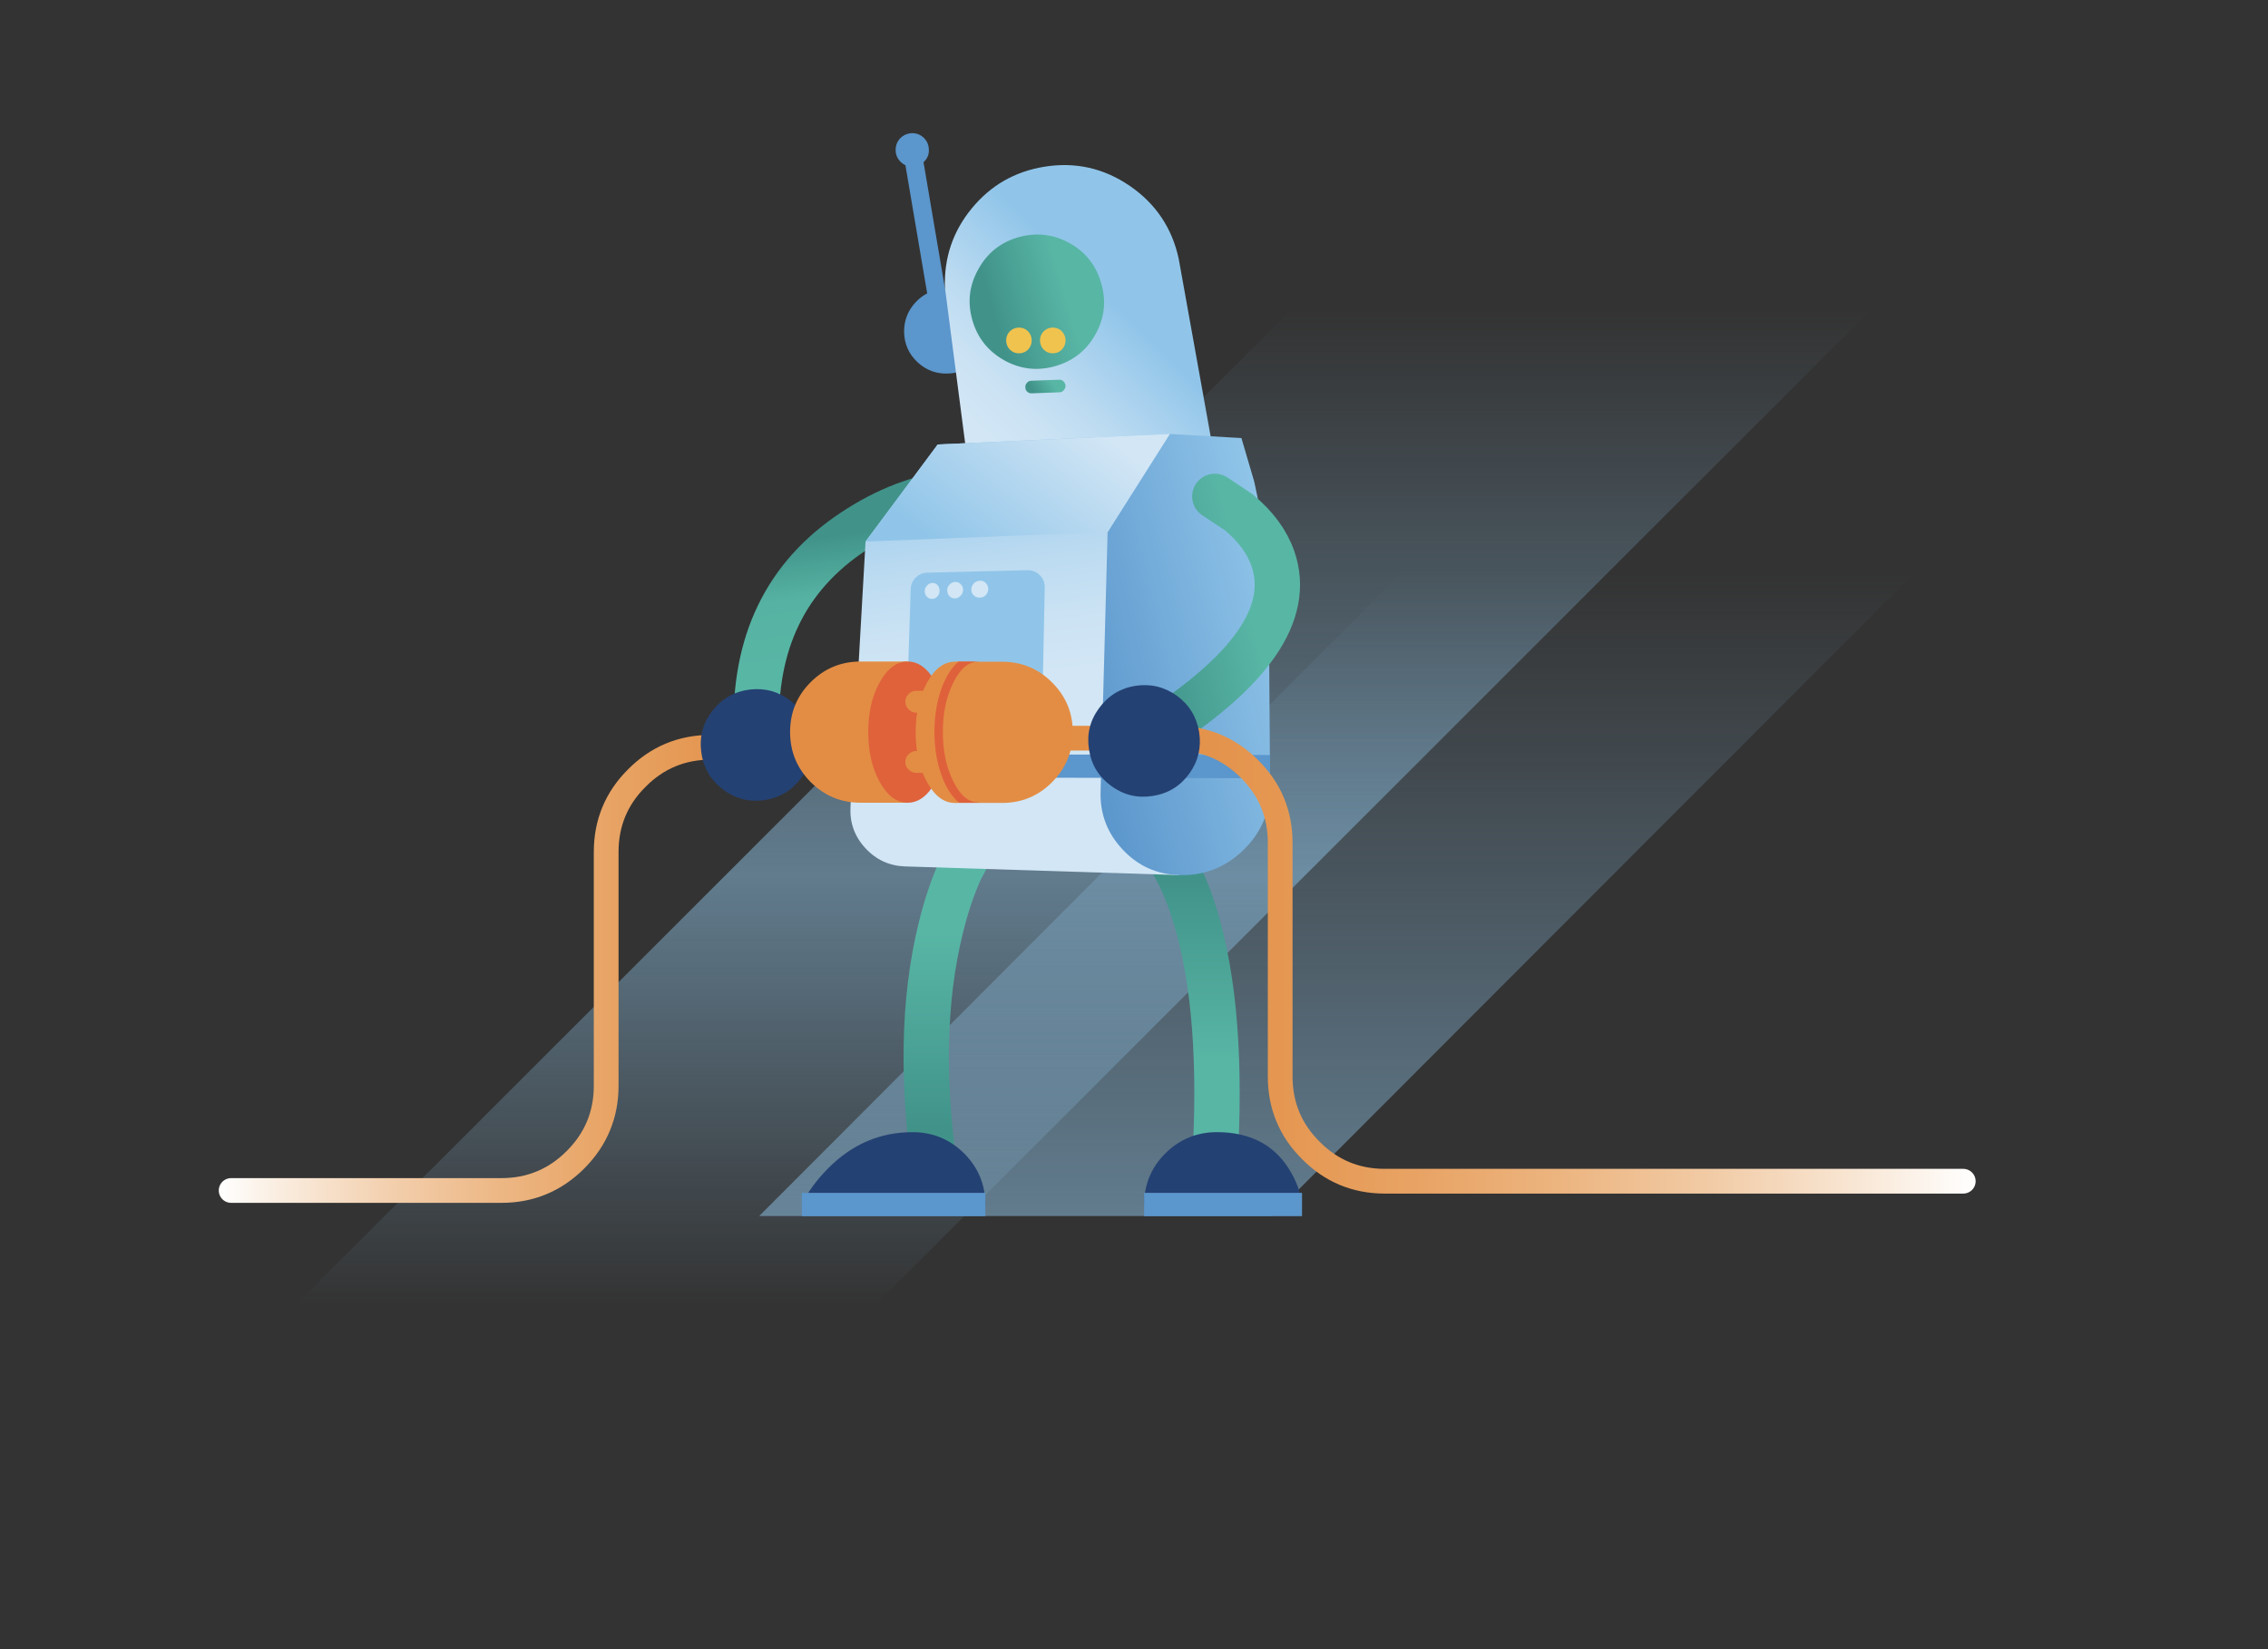 <?xml version="1.0" encoding="utf-8"?><svg id="Robot_unplugg_animation" image-rendering="auto" baseProfile="basic" version="1.1" preserveAspectRatio="xMidYMid meet" x="0px" y="0px" width="406.41" height="295.57" xmlns="http://www.w3.org/2000/svg" viewBox="0 0 550 400" xmlns:xlink="http://www.w3.org/1999/xlink"><rect x="0" y="0" width="550" height="400" fill="#333333" stroke="none"/><defs><g id="character.ai_hand-and-plug_.__3CClip-Group.__3E" overflow="visible"><g mask="url(#mask_)"/><mask id="mask_"><g><g><g id="Layer84_0_FILL"><path fill="#FFF" stroke="none" d="M0 35.9L19.05 35.9 19.05 1.65 0 1.65 0 35.9Z" fill-opacity="1"/></g></g></g></mask></g><linearGradient id="Gradient_1" gradientUnits="userSpaceOnUse" x1="257.1" y1="72.3" x2="27.599" y2="72.3" spreadMethod="pad"><stop offset="0%" stop-color="#FFF"/><stop offset="13.333%" stop-color="#F8E5D2"/><stop offset="28.627%" stop-color="#F1CAA4"/><stop offset="44.313%" stop-color="#ECB47F"/><stop offset="59.215%" stop-color="#E8A364"/><stop offset="73.725%" stop-color="#E59751"/><stop offset="87.843%" stop-color="#E38F47"/><stop offset="100%" stop-color="#E38D44"/></linearGradient><linearGradient id="Gradient_2" gradientUnits="userSpaceOnUse" x1="28.087" y1="51.35" x2="20.612" y2="56.050" spreadMethod="pad"><stop offset="27.843%" stop-color="#58B6A5"/><stop offset="83.529%" stop-color="#41938A"/></linearGradient><linearGradient id="Gradient_3" gradientUnits="userSpaceOnUse" x1="37.912" y1="28.637" x2="6.687" y2="37.562" spreadMethod="pad"><stop offset="27.843%" stop-color="#58B6A5"/><stop offset="83.529%" stop-color="#41938A"/></linearGradient><linearGradient id="Gradient_4" gradientUnits="userSpaceOnUse" x1="7.937" y1="68.012" x2="58.262" y2="15.987" spreadMethod="pad"><stop offset="4.705%" stop-color="#D2E6F5"/><stop offset="16.862%" stop-color="#CCE3F4"/><stop offset="33.725%" stop-color="#BCDBF1"/><stop offset="53.333%" stop-color="#A2CEED"/><stop offset="65.882%" stop-color="#90C5E9"/></linearGradient><linearGradient id="Gradient_5" gradientUnits="userSpaceOnUse" x1="67.137" y1="-4.287" x2="39.162" y2="31.587" spreadMethod="pad"><stop offset="0%" stop-color="#D2E6F5"/><stop offset="100%" stop-color="#90C5E9"/></linearGradient><linearGradient id="Gradient_6" gradientUnits="userSpaceOnUse" x1="65.149" y1="60.125" x2="118.45" y2="46.974" spreadMethod="pad"><stop offset="0%" stop-color="#5B96CC"/><stop offset="100%" stop-color="#90C5E9"/></linearGradient><linearGradient id="Gradient_7" gradientUnits="userSpaceOnUse" x1="58.55" y1="111.087" x2="44.95" y2="1.112" spreadMethod="pad"><stop offset="47.450%" stop-color="#D2E6F5"/><stop offset="58.039%" stop-color="#CCE3F4"/><stop offset="72.549%" stop-color="#BCDBF1"/><stop offset="89.411%" stop-color="#A2CEED"/><stop offset="100%" stop-color="#90C5E9"/></linearGradient><linearGradient id="Gradient_8" gradientUnits="userSpaceOnUse" x1="94.55" y1="173.375" x2="94.55" y2="95.425" spreadMethod="pad"><stop offset="27.843%" stop-color="#58B6A5"/><stop offset="83.529%" stop-color="#41938A"/></linearGradient><linearGradient id="Gradient_9" gradientUnits="userSpaceOnUse" x1="35.15" y1="97.6" x2="35.15" y2="181.9" spreadMethod="pad"><stop offset="27.843%" stop-color="#58B6A5"/><stop offset="83.529%" stop-color="#41938A"/></linearGradient><linearGradient id="Gradient_10" gradientUnits="userSpaceOnUse" x1="-3" y1="74.55" x2="151.8" y2="74.55" spreadMethod="pad"><stop offset="0%" stop-color="#FFF"/><stop offset="9.019%" stop-color="#FAEEE1"/><stop offset="26.274%" stop-color="#F3D0AF"/><stop offset="43.137%" stop-color="#EDB886"/><stop offset="59.607%" stop-color="#E8A567"/><stop offset="74.901%" stop-color="#E59853"/><stop offset="88.627%" stop-color="#E39048"/><stop offset="100%" stop-color="#E38D44"/></linearGradient><linearGradient id="Gradient_11" gradientUnits="userSpaceOnUse" x1="42.675" y1="21.737" x2="-6.074" y2="33.762" spreadMethod="pad"><stop offset="27.843%" stop-color="#58B6A5"/><stop offset="83.529%" stop-color="#41938A"/></linearGradient><linearGradient id="Gradient_12" gradientUnits="userSpaceOnUse" x1="37.125" y1="21.737" x2="-11.625" y2="33.762" spreadMethod="pad"><stop offset="27.843%" stop-color="#58B6A5"/><stop offset="83.529%" stop-color="#41938A"/></linearGradient><linearGradient id="Gradient_13" gradientUnits="userSpaceOnUse" x1="257.1" y1="72.25" x2="27.599" y2="72.25" spreadMethod="pad"><stop offset="0%" stop-color="#FFF"/><stop offset="13.333%" stop-color="#F8E5D2"/><stop offset="28.627%" stop-color="#F1CAA4"/><stop offset="44.313%" stop-color="#ECB47F"/><stop offset="59.215%" stop-color="#E8A364"/><stop offset="73.725%" stop-color="#E59751"/><stop offset="87.843%" stop-color="#E38F47"/><stop offset="100%" stop-color="#E38D44"/></linearGradient><linearGradient id="Gradient_14" gradientUnits="userSpaceOnUse" x1="59.5" y1="-65.375" x2="59.5" y2="111.675" spreadMethod="pad"><stop offset="11.764%" stop-color="#90C5E9" stop-opacity="0"/><stop offset="100%" stop-color="#90C5E9" stop-opacity=".498"/></linearGradient><linearGradient id="Gradient_15" gradientUnits="userSpaceOnUse" x1="0" y1="-144.75" x2="0" y2="144.75" spreadMethod="pad"><stop offset="12.549%" stop-color="#90C5E9" stop-opacity="0"/><stop offset="60%" stop-color="#90C5E9" stop-opacity=".498"/><stop offset="96.078%" stop-color="#90C5E9" stop-opacity="0"/></linearGradient><linearGradient id="Gradient_16" gradientUnits="userSpaceOnUse" x1="19.200" y1="57.312" x2="11.9" y2="-1.812" spreadMethod="pad"><stop offset="27.843%" stop-color="#58B6A5"/><stop offset="55.294%" stop-color="#56B3A3"/><stop offset="79.607%" stop-color="#41938A"/></linearGradient><linearGradient id="Gradient_17" gradientUnits="userSpaceOnUse" x1="23.950" y1="57.312" x2="16.65" y2="-1.812" spreadMethod="pad"><stop offset="27.843%" stop-color="#58B6A5"/><stop offset="55.294%" stop-color="#56B3A3"/><stop offset="79.607%" stop-color="#41938A"/></linearGradient></defs><g id="Scene-1" overflow="visible"><g id="Symbol-94" transform="translate(275.2 183.3)"><path fill="url(#Gradient_15)" stroke="none" d="M215.1 -144.75L73.7 -143.95 -215.05 144.75 -74.45 144.75 215.1 -144.75Z"/><path fill="url(#Gradient_14)" stroke="none" d="M210.1 -65.4L85.15 -64.9 -91.1 111.65 33.3 111.65 210.1 -65.4Z"/></g><g id="Symbol-93" transform="translate(213.6 32.3)"><animateTransform attributeName="transform" additive="replace" type="translate" repeatCount="indefinite" dur="9.042s" keyTimes="0;.005;.009;.014;.018;.023;.028;.032;.037;.041;.046;.051;.055;.06;.065;.069;.074;.078;.083;.088;.092;.097;.101;.106;.111;.115;.12;.124;.129;.433;.438;.442;.447;.452;.456;.461;1" values="228.45,80.45;228.501,80.45;228.453,80.498;228.505,80.447;228.505,80.547;228.508,80.546;228.459,80.496;228.46,80.494;228.512,80.444;228.461,80.532;228.462,80.482;228.514,80.431;228.516,80.531;228.517,80.48;228.469,80.53;228.471,80.529;228.522,80.479;228.52,80.514;228.472,80.464;228.524,80.513;228.525,80.513;228.527,80.512;228.528,80.512;228.48,80.46;228.53,80.509;228.479,80.544;230.53,79.494;232.582,78.494;234.635,77.543;234.635,77.543;234.634,77.48;234.633,77.478;234.631,77.408;234.626,77.432;234.641,77.495;234.681,77.477;234.681,77.477"/><animateTransform attributeName="transform" additive="sum" type="rotate" repeatCount="indefinite" dur="9.042s" keyTimes="0;.005;.009;.014;.018;.023;.028;.032;.037;.041;.046;.051;.055;.06;.065;.069;.074;.078;.083;.088;.092;.097;.101;.106;.111;.115;.12;.124;.129;.438;.442;.447;.452;.456;.461;1" values="0,0,0;-.008,0,0;-.015,0,0;-.023,0,0;-.03,0,0;-.038,0,0;-.045,0,0;-.052,0,0;-.06,0,0;-.255,0,0;-.262,0,0;-.27,0,0;-.277,0,0;-.285,0,0;-.295,0,0;-.302,0,0;-.31,0,0;-.505,0,0;-.512,0,0;-.52,0,0;-.527,0,0;-.535,0,0;-.543,0,0;-.55,0,0;-.558,0,0;-.753,0,0;-.76,0,0;-.768,0,0;-.777,0,0;-.777,0,0;-.776,0,0;-6.761,0,0;-12.563,0,0;-5.036,0,0;2.294,0,0;2.294,0,0"/><animateTransform attributeName="transform" additive="sum" type="scale" repeatCount="indefinite" dur="9.042s" keyTimes="0;.442;.447;.456;.461;1" values="1,1;1,1;1,.999;1,.999;1,1;1,1"/><animateTransform attributeName="transform" additive="sum" type="translate" repeatCount="indefinite" dur="9.042s" keyTimes="0;.005;.009;.014;.018;.023;.028;.032;.037;.041;.046;.051;.055;.06;.069;.074;.078;.083;.088;.092;.106;.111;.115;.12;.124;.129;.433;.438;.442;.447;.452;.456;.461;1" values="-14.85,-48.15;-14.95,-48.15;-14.9,-48.25;-14.95,-48.15;-14.9,-48.3;-14.9,-48.2;-14.9,-48.25;-14.9,-48.2;-14.95,-48.2;-14.95,-48.25;-14.95,-48.25;-15,-48.15;-14.95,-48.25;-14.9,-48.25;-14.9,-48.25;-14.95,-48.25;-14.95,-48.2;-14.95,-48.25;-15,-48.2;-14.95,-48.25;-14.95,-48.25;-15,-48.2;-14.95,-48.25;-14.95,-48.2;-14.9,-48.25;-14.9,-48.3;-14.9,-48.3;-15.9,-48.2;-15.95,-48.25;-15.9,-48.1;-15.95,-48.15;-15.95,-48.25;-15.95,-48.2;-15.95,-48.2"/><path fill="#5B96CC" stroke="none" d="M8.45 41Q5.55 44.1 5.65 48.4 5.8 52.65 8.9 55.55 12 58.45 16.25 58.3 20.5 58.2 23.45 55.1 26.35 52 26.2 47.7 26.05 43.45 22.95 40.55 19.85 37.65 15.6 37.8 11.35 37.9 8.45 41Z"/><path id="Layer10_0_1_STROKES" stroke="#5B96CC" stroke-width="4.45" stroke-linejoin="miter" stroke-linecap="butt" stroke-miterlimit="10" fill="none" d="M14.8 46.5L7.85 5.55"/><path fill="#5B96CC" stroke="none" d="M10.6 6.8Q11.75 5.6 11.65 3.95 11.6 2.25 10.4 1.1 9.15 -.05 7.5 0 5.8 .1 4.65 1.3 3.55 2.5 3.6 4.2 3.65 5.85 4.85 7 6.05 8.15 7.75 8.1 9.45 8.05 10.6 6.8Z"/></g><g id="Symbol-92" transform="translate(229.15 40.05)"><animateTransform attributeName="transform" additive="replace" type="translate" repeatCount="indefinite" dur="9.042s" keyTimes="0;.115;.12;.124;.129;1" values="293.6,117.1;293.6,117.1;293.643,117.115;293.6,117.132;293.601,117.125;293.601,117.125"/><animateTransform attributeName="transform" additive="sum" type="rotate" repeatCount="indefinite" dur="9.042s" keyTimes="0;.115;.12;.124;.129;1" values="0,0,0;0,0,0;2.288,0,0;4.766,0,0;7.055,0,0;7.055,0,0"/><animateTransform attributeName="transform" additive="sum" type="scale" repeatCount="indefinite" dur="9.042s" keyTimes="0;.12;.124;1" values="1,1;1,1;1,.999;1,.999"/><animateTransform attributeName="transform" additive="sum" type="translate" repeatCount="indefinite" dur="9.042s" keyTimes="0;.115;.12;.124;.129;1" values="-64.45,-77.05;-64.45,-77.05;-64.55,-77.1;-64.45,-77.15;-64.45,-77.1;-64.45,-77.1"/><path fill="url(#Gradient_4)" stroke="none" d="M56.7 22.75Q54.3 11.55 44.85 5.05 35.35 -1.45 24.05 .4 13.35 2.15 6.5 10.5 -.35 18.85 0 29.7L6.15 77.05 64.45 65.85 56.7 22.75Z"/><path fill="url(#Gradient_3)" stroke="none" d="M6.65 37.6Q8.5 44.05 14.4 47.35 20.3 50.6 26.75 48.75 33.25 46.9 36.5 41.05 39.8 35.15 37.9 28.65 36.05 22.15 30.2 18.9 24.3 15.65 17.8 17.5 11.35 19.35 8.1 25.25 4.8 31.1 6.65 37.6Z"/><path fill="url(#Gradient_2)" stroke="none" d="M21.05 55.35L27.75 55.1Q28.4 55.1 28.8 54.6 29.25 54.15 29.25 53.5 29.2 52.9 28.75 52.45 28.3 52 27.65 52.05L20.95 52.3Q20.3 52.3 19.9 52.8 19.45 53.25 19.5 53.9 19.5 54.55 19.95 54.95 20.4 55.4 21.05 55.35Z"/></g><g id="Symbol-91" transform="translate(244 79.45)"><animateTransform attributeName="transform" additive="replace" type="translate" repeatCount="indefinite" dur="9.042s" keyTimes="0;.115;.12;.124;.129;.207;.212;.217;.221;.226;.23;.327;.332;.336;.341;.346;.35;.355;.59;.594;.599;.604;.608;.613;1" values="251.2,82.55;251.2,82.55;253.55,78.55;255.9,74.55;258.3,70.55;258.3,70.55;258.3,70.589;258.3,70.606;258.3,70.601;258.3,70.624;258.35,70.596;258.35,70.596;258.3,70.55;258.3,70.55;258.3,70.589;258.3,70.558;258.3,70.588;258.35,70.596;258.35,70.596;258.3,70.55;258.3,70.55;258.3,70.589;258.3,70.558;258.35,70.596;258.35,70.596"/><animateTransform attributeName="transform" additive="sum" type="scale" repeatCount="indefinite" dur="9.042s" keyTimes="0;.207;.212;.217;.221;.226;.23;.327;.332;.336;.341;.346;.35;.355;.59;.594;.599;.604;.608;.613;1" values="1,1;1,1;1,.597;1,.194;1,.462;1,.73;1,1;1,1;1,1;1,1;1,.597;1,.194;1,.596;1,1;1,1;1,1;1,1;1,.597;1,.194;1,1;1,1"/><animateTransform attributeName="transform" additive="sum" type="translate" repeatCount="indefinite" dur="9.042s" keyTimes="0;.207;.212;.217;.221;.226;.23;.327;.332;.336;.341;.346;.35;.355;.59;.594;.599;.604;.608;.613;1" values="-7.2,-3.1;-7.2,-3.1;-7.2,-3.25;-7.25,-3.65;-7.2,-3.25;-7.2,-3.25;-7.25,-3.2;-7.25,-3.2;-7.2,-3.1;-7.2,-3.1;-7.2,-3.25;-7.25,-3.4;-7.2,-3.25;-7.25,-3.2;-7.25,-3.2;-7.2,-3.1;-7.2,-3.1;-7.2,-3.25;-7.25,-3.4;-7.25,-3.2;-7.25,-3.2"/><path fill="#F0C34F" stroke="none" d="M5.3 5.35Q6.2 4.4 6.2 3.1 6.2 1.85 5.3 .9 4.4 0 3.1 0 1.85 0 .9 .9 0 1.85 0 3.1 0 4.4 .9 5.35 1.8 6.25 3.1 6.25 4.4 6.25 5.3 5.35Z"/><path fill="#F0C34F" stroke="none" d="M13.5 5.35Q14.4 4.4 14.4 3.1 14.4 1.85 13.5 .9 12.6 0 11.3 0 10.05 0 9.1 .9 8.2 1.85 8.2 3.1 8.2 4.4 9.1 5.35 10 6.25 11.3 6.25 12.6 6.25 13.5 5.35Z"/></g><g display="none"><g id="Symbol-89" transform="translate(183.4 119.75)"><path id="Layer7_0_1_STROKES" stroke="url(#Gradient_17)" stroke-width="11" stroke-linejoin="miter" stroke-linecap="butt" stroke-miterlimit="10" fill="none" d="M46.4 0Q34.05 1.8 22.1 10.15 -1.8 26.95 .15 59.9"/></g><animate attributeName="display" repeatCount="indefinite" dur="9.042s" keyTimes="0;.101;.249;1" values="none;inline;none;none"/></g><g display="none"><g id="Symbol-88" transform="translate(188.15 119.75)"><path id="Layer6_0_1_STROKES" stroke="url(#Gradient_16)" stroke-width="11" stroke-linejoin="miter" stroke-linecap="butt" stroke-miterlimit="10" fill="none" d="M41.65 0Q29.3 1.8 17.35 10.15 -6.55 26.95 2.5 60.5"/></g><animate attributeName="display" repeatCount="indefinite" dur="9.042s" keyTimes="0;.041;.101;.249;1" values="none;inline;none;inline;inline"/></g><g><g id="Symbol-87" transform="translate(183.4 119.75)"><path id="Layer5_0_1_STROKES" stroke="url(#Gradient_17)" stroke-width="11" stroke-linejoin="miter" stroke-linecap="butt" stroke-miterlimit="10" fill="none" d="M46.4 0Q34.05 1.8 22.1 10.15 -1.8 26.95 .15 59.9"/></g><animate attributeName="display" repeatCount="indefinite" dur="9.042s" keyTimes="0;.041;1" values="inline;none;none"/></g><g id="Symbol-86" transform="translate(194.45 105.25)"><path id="Layer66_0_1_STROKES" stroke="url(#Gradient_9)" stroke-width="11" stroke-linejoin="miter" stroke-linecap="butt" stroke-miterlimit="10" fill="none" d="M41.1 100.75L38.55 105.45Q35.65 111.8 33.65 120 27.25 146.2 32.6 181.1"/><path id="Layer67_0_1_STROKES" stroke="url(#Gradient_8)" stroke-width="11" stroke-linejoin="miter" stroke-linecap="butt" stroke-miterlimit="10" fill="none" d="M86.6 99.45L89.15 102.75Q92.15 107.4 94.55 114.35 102.1 136.55 100.35 173.1"/><path fill="url(#Gradient_7)" stroke="none" d="M32.95 2.55L15.45 26.1 11.8 90.35Q11.45 96.15 15.35 100.4 19.25 104.7 25.05 104.9L91.5 107 89.25 0 32.95 2.55Z"/><path fill="url(#Gradient_6)" stroke="none" d="M106.6 1L89.25 0 74.15 23.8 72.45 86.7Q72.2 94.85 77.8 100.8 83.35 106.75 91.5 107 100.6 107.25 107.1 100.9 113.65 94.55 113.55 85.45L113.25 42.75Q112.9 25.5 109.7 11.55L106.6 1Z"/><path id="Layer70_0_1_STROKES" stroke="#5B96CC" stroke-width="5.65" stroke-linejoin="miter" stroke-linecap="butt" stroke-miterlimit="10" fill="none" d="M12.95 80.45L113.55 80.7"/><path fill="#90C5E9" stroke="none" d="M57.7 34.25Q56.45 33 54.7 33.05L30.4 33.65Q28.75 33.7 27.6 34.85 26.45 36 26.4 37.65L25.6 62.2Q25.55 63.95 26.8 65.25 28.05 66.5 29.75 66.45L54.35 66.2Q56 66.15 57.2 65 58.35 63.85 58.4 62.15L58.9 37.25Q58.95 35.5 57.7 34.25Z"/><path fill="#244173" stroke="none" d="M26.85 169.35Q15.05 169.35 6.35 178.15 2 182.55 0 186.95L44.5 186.95Q44.5 179.65 39.35 174.5 34.15 169.35 26.85 169.35Z"/><path fill="#244173" stroke="none" d="M100.65 169.35Q93.35 169.35 88.15 174.5 83 179.65 83 186.95L121.3 186.95Q120.85 182.55 118.05 178.15 112.45 169.35 100.65 169.35Z"/><path id="Layer74_0_1_STROKES" stroke="#5B96CC" stroke-width="5.65" stroke-linejoin="miter" stroke-linecap="butt" stroke-miterlimit="10" fill="none" d="M83 186.9L121.3 186.9"/><path id="Layer75_0_1_STROKES" stroke="#5B96CC" stroke-width="5.65" stroke-linejoin="miter" stroke-linecap="butt" stroke-miterlimit="10" fill="none" d="M44.5 186.9L0 186.9"/><path fill="url(#Gradient_5)" stroke="none" d="M32.95 2.55L15.45 26.1 74.15 23.8 89.25 0 32.95 2.55Z"/></g><g display="none"><g id="Symbol-84" transform="translate(56.05 160.45)"><path id="Layer54_0_1_STROKES" stroke="url(#Gradient_10)" stroke-width="6" stroke-linejoin="miter" stroke-linecap="round" stroke-miterlimit="10" fill="none" d="M0 128.3L65.55 128.3Q76.05 128.3 83.5 120.85 90.95 113.4 90.95 102.9L90.95 46.2Q90.95 35.65 98.4 28.25 105.8 20.8 116.35 20.8L148.8 20.8"/><path fill="#244173" stroke="none" d="M129.05 33.65Q134.6 32.95 138.05 28.5 141.5 24.1 140.8 18.55 140.15 13 135.7 9.55 131.3 6.15 125.75 6.8 120.2 7.5 116.75 11.9 113.3 16.3 114 21.9 114.7 27.45 119.1 30.9 123.5 34.35 129.05 33.65Z"/><path fill="#E38D44" stroke="none" d="M164.1 34.25L164.1 0 152.65 0Q145.55 0 140.55 5 135.55 10 135.55 17.1 135.55 24.2 140.55 29.25 145.55 34.25 152.65 34.25L164.1 34.25Z"/><path fill="#DF623B" stroke="none" d="M170.8 29.25Q173.6 24.2 173.6 17.1 173.6 10 170.8 5 168 0 164.05 0 160.1 0 157.3 5 154.5 10 154.5 17.1 154.5 24.2 157.3 29.25 160.1 34.25 164.05 34.25 168 34.25 170.8 29.25Z"/><path fill="#E38D44" stroke="none" d="M183.05 11.6Q183.85 10.85 183.85 9.75 183.85 8.65 183.05 7.9 182.3 7.1 181.2 7.1L166.15 7.1Q165.05 7.1 164.3 7.9 163.5 8.65 163.5 9.75 163.5 10.85 164.3 11.6 165.05 12.4 166.15 12.4L181.2 12.4Q182.3 12.4 183.05 11.6Z"/><path fill="#E38D44" stroke="none" d="M183.85 24.35Q183.85 23.25 183.05 22.5 182.3 21.7 181.2 21.7L166.15 21.7Q165.05 21.7 164.3 22.5 163.5 23.25 163.5 24.35 163.5 25.45 164.3 26.2 165.05 27 166.15 27L181.2 27Q182.3 27 183.05 26.2 183.85 25.45 183.85 24.35Z"/></g><animate attributeName="display" repeatCount="indefinite" dur="9.042s" keyTimes="0;.101;.249;1" values="none;inline;none;none"/></g><g display="none"><g id="Symbol-83" transform="translate(60.15 160.45)"><path id="Layer48_0_1_STROKES" stroke="url(#Gradient_10)" stroke-width="6" stroke-linejoin="miter" stroke-linecap="round" stroke-miterlimit="10" fill="none" d="M0 128.3L65.55 128.3Q76.05 128.3 83.5 120.85 90.95 113.4 90.95 102.9L90.95 46.2Q90.95 35.65 98.4 28.25 105.8 20.8 116.35 20.8L148.8 20.8"/><path fill="#244173" stroke="none" d="M129.05 33.65Q134.6 32.95 138.05 28.5 141.5 24.1 140.8 18.55 140.15 13 135.7 9.55 131.3 6.15 125.75 6.8 120.2 7.5 116.75 11.9 113.3 16.3 114 21.9 114.7 27.45 119.1 30.9 123.5 34.35 129.05 33.65Z"/><path fill="#E38D44" stroke="none" d="M164.1 34.25L164.1 0 152.65 0Q145.55 0 140.55 5 135.55 10 135.55 17.1 135.55 24.2 140.55 29.25 145.55 34.25 152.65 34.25L164.1 34.25Z"/><path fill="#DF623B" stroke="none" d="M170.8 29.25Q173.6 24.2 173.6 17.1 173.6 10 170.8 5 168 0 164.05 0 160.1 0 157.3 5 154.5 10 154.5 17.1 154.5 24.2 157.3 29.25 160.1 34.25 164.05 34.25 168 34.25 170.8 29.25Z"/><path fill="#E38D44" stroke="none" d="M183.05 11.6Q183.85 10.85 183.85 9.75 183.85 8.65 183.05 7.9 182.3 7.1 181.2 7.1L166.15 7.1Q165.05 7.1 164.3 7.9 163.5 8.65 163.5 9.75 163.5 10.85 164.3 11.6 165.05 12.4 166.15 12.4L181.2 12.4Q182.3 12.4 183.05 11.6Z"/><path fill="#E38D44" stroke="none" d="M183.85 24.35Q183.85 23.25 183.05 22.5 182.3 21.7 181.2 21.7L166.15 21.7Q165.05 21.7 164.3 22.5 163.5 23.25 163.5 24.35 163.5 25.45 164.3 26.2 165.05 27 166.15 27L181.2 27Q182.3 27 183.05 26.2 183.85 25.45 183.85 24.35Z"/></g><animate attributeName="display" repeatCount="indefinite" dur="9.042s" keyTimes="0;.041;.101;.249;1" values="none;inline;none;inline;inline"/></g><g><g id="Symbol-82" transform="translate(56.05 160.45)"><path id="Layer42_0_1_STROKES" stroke="url(#Gradient_10)" stroke-width="6" stroke-linejoin="miter" stroke-linecap="round" stroke-miterlimit="10" fill="none" d="M0 128.3L65.55 128.3Q76.05 128.3 83.5 120.85 90.95 113.4 90.95 102.9L90.95 46.2Q90.95 35.65 98.4 28.25 105.8 20.8 116.35 20.8L148.8 20.8"/><path fill="#244173" stroke="none" d="M129.05 33.65Q134.6 32.95 138.05 28.5 141.5 24.1 140.8 18.55 140.15 13 135.7 9.55 131.3 6.15 125.75 6.8 120.2 7.5 116.75 11.9 113.3 16.3 114 21.9 114.7 27.45 119.1 30.9 123.5 34.35 129.05 33.65Z"/><path fill="#E38D44" stroke="none" d="M164.1 34.25L164.1 0 152.65 0Q145.55 0 140.55 5 135.55 10 135.55 17.1 135.55 24.2 140.55 29.25 145.55 34.25 152.65 34.25L164.1 34.25Z"/><path fill="#DF623B" stroke="none" d="M170.8 29.25Q173.6 24.2 173.6 17.1 173.6 10 170.8 5 168 0 164.05 0 160.1 0 157.3 5 154.5 10 154.5 17.1 154.5 24.2 157.3 29.25 160.1 34.25 164.05 34.25 168 34.25 170.8 29.25Z"/><path fill="#E38D44" stroke="none" d="M183.05 11.6Q183.85 10.85 183.85 9.75 183.85 8.65 183.05 7.9 182.3 7.1 181.2 7.1L166.15 7.1Q165.05 7.1 164.3 7.9 163.5 8.65 163.5 9.75 163.5 10.85 164.3 11.6 165.05 12.4 166.15 12.4L181.2 12.4Q182.3 12.4 183.05 11.6Z"/><path fill="#E38D44" stroke="none" d="M183.85 24.35Q183.85 23.25 183.05 22.5 182.3 21.7 181.2 21.7L166.15 21.7Q165.05 21.7 164.3 22.5 163.5 23.25 163.5 24.35 163.5 25.45 164.3 26.2 165.05 27 166.15 27L181.2 27Q182.3 27 183.05 26.2 183.85 25.45 183.85 24.35Z"/></g><animate attributeName="display" repeatCount="indefinite" dur="9.042s" keyTimes="0;.041;1" values="inline;none;none"/></g><g id="Symbol-81" transform="translate(224.25 140.85)"><g id="Symbol-103"><g display="none" id="Layer39_0_FILL"><path fill="#D2E6F5" stroke="none" d="M3.1 3.8Q3.6 3.25 3.6 2.45 3.6 1.65 3.1 1.05 2.55 .5 1.8 .55 1.05 .6 .55 1.2 0 1.75 0 2.55 0 3.35 .55 3.9 1.05 4.45 1.8 4.4 2.55 4.4 3.1 3.8Z"/><path fill="#D2E6F5" stroke="none" d="M8.7 3.65Q9.3 3.05 9.3 2.2 9.3 1.4 8.7 .8 8.15 .25 7.35 .3 6.55 .35 6 .95 5.45 1.55 5.45 2.35 5.45 3.15 6 3.75 6.55 4.3 7.35 4.3 8.15 4.25 8.7 3.65Z"/><path fill="#D2E6F5" stroke="none" d="M14.8 3.5Q15.4 2.85 15.4 2 15.4 1.15 14.8 .55 14.2 -.05 13.35 0 12.5 .05 11.9 .65 11.3 1.3 11.3 2.15 11.3 3 11.9 3.55 12.5 4.15 13.35 4.1 14.2 4.1 14.8 3.5Z"/><animate attributeName="display" repeatCount="indefinite" dur="3s" keyTimes="0;.486;1" values="none;inline;inline"/></g><g display="none" id="Layer37_0_FILL"><path fill="#D2E6F5" stroke="none" d="M8.7 3.7Q9.3 3.1 9.3 2.25 9.3 1.45 8.7 .85 8.15 .3 7.35 .35 6.55 .4 6 1 5.45 1.6 5.45 2.4 5.45 3.2 6 3.8 6.55 4.35 7.35 4.35 8.15 4.3 8.7 3.7Z"/><path fill="#D2E6F5" stroke="none" d="M14.8 .6Q14.2 0 13.35 .05 12.5 .1 11.9 .7 11.3 1.35 11.3 2.2 11.3 3.05 11.9 3.6 12.5 4.2 13.35 4.15 14.2 4.15 14.8 3.55 15.4 2.9 15.4 2.05 15.4 1.2 14.8 .6Z"/><animate attributeName="display" repeatCount="indefinite" dur="3s" keyTimes="0;.347;.486;1" values="none;inline;none;none"/></g><g display="none" id="Layer35_0_FILL"><path fill="#D2E6F5" stroke="none" d="M3.15 3.8Q3.65 3.25 3.65 2.45 3.65 1.65 3.15 1.05 2.6 .5 1.85 .55 1.1 .6 .6 1.2 .05 1.75 .05 2.55 .05 3.35 .6 3.9 1.1 4.45 1.85 4.4 2.6 4.4 3.15 3.8Z"/><path fill="#D2E6F5" stroke="none" d="M8.7 3.65Q9.3 3.05 9.3 2.2 9.3 1.4 8.7 .8 8.15 .25 7.35 .3 6.55 .35 6 .95 5.45 1.55 5.45 2.35 5.45 3.15 6 3.75 6.55 4.3 7.35 4.3 8.15 4.25 8.7 3.65Z"/><animate attributeName="display" repeatCount="indefinite" dur="3s" keyTimes="0;.208;.347;1" values="none;inline;none;none"/></g><g display="none" id="Layer33_0_FILL"><path fill="#D2E6F5" stroke="none" d="M3.1 3.8Q3.6 3.25 3.6 2.45 3.6 1.65 3.1 1.05 2.55 .5 1.8 .55 1.05 .6 .55 1.2 0 1.75 0 2.55 0 3.35 .55 3.9 1.05 4.45 1.8 4.4 2.55 4.4 3.1 3.8Z"/><path fill="#D2E6F5" stroke="none" d="M14.8 3.5Q15.4 2.85 15.4 2 15.4 1.15 14.8 .55 14.2 -.05 13.35 0 12.5 .05 11.9 .65 11.3 1.3 11.3 2.15 11.3 3 11.9 3.55 12.5 4.15 13.35 4.1 14.2 4.1 14.8 3.5Z"/><animate attributeName="display" repeatCount="indefinite" dur="3s" keyTimes="0;.097;.208;1" values="none;inline;none;none"/></g><g id="Layer30_0_FILL"><path fill="#D2E6F5" stroke="none" d="M3.1 3.8Q3.6 3.25 3.6 2.45 3.6 1.65 3.1 1.05 2.55 .5 1.8 .55 1.05 .6 .55 1.2 0 1.75 0 2.55 0 3.35 .55 3.9 1.05 4.45 1.8 4.4 2.55 4.4 3.1 3.8Z"/><path fill="#D2E6F5" stroke="none" d="M8.7 3.65Q9.3 3.05 9.3 2.2 9.3 1.4 8.7 .8 8.15 .25 7.35 .3 6.55 .35 6 .95 5.45 1.55 5.45 2.35 5.45 3.15 6 3.75 6.55 4.3 7.35 4.3 8.15 4.25 8.7 3.65Z"/><path fill="#D2E6F5" stroke="none" d="M14.8 3.5Q15.4 2.85 15.4 2 15.4 1.15 14.8 .55 14.2 -.05 13.35 0 12.5 .05 11.9 .65 11.3 1.3 11.3 2.15 11.3 3 11.9 3.55 12.5 4.15 13.35 4.1 14.2 4.1 14.8 3.5Z"/><animate attributeName="display" repeatCount="indefinite" dur="3s" keyTimes="0;.097;1" values="inline;none;none"/></g></g></g><g display="none"><g id="Symbol-79" transform="translate(278.95 120.4)"><path id="Layer28_0_1_STROKES" stroke="url(#Gradient_12)" stroke-width="11" stroke-linejoin="miter" stroke-linecap="round" stroke-miterlimit="10" fill="none" d="M15.65 0L21.45 3.85Q27.65 9 29.75 15.15 36.55 34.95 0 58"/></g><animate attributeName="display" repeatCount="indefinite" dur="9.042s" keyTimes="0;.101;.249;1" values="none;inline;none;none"/></g><g display="none"><g id="Symbol-78" transform="translate(273.45 120.4)"><path id="Layer27_0_1_STROKES" stroke="url(#Gradient_11)" stroke-width="11" stroke-linejoin="miter" stroke-linecap="round" stroke-miterlimit="10" fill="none" d="M21.2 0L27 3.85Q33.2 9 35.3 15.15 42.1 34.95 .05 57.75"/></g><animate attributeName="display" repeatCount="indefinite" dur="9.042s" keyTimes="0;.041;.101;.249;1" values="none;inline;none;inline;inline"/></g><g><g id="Symbol-77" transform="translate(278.95 120.4)"><path id="Layer26_0_1_STROKES" stroke="url(#Gradient_12)" stroke-width="11" stroke-linejoin="miter" stroke-linecap="round" stroke-miterlimit="10" fill="none" d="M15.65 0L21.45 3.85Q27.65 9 29.75 15.15 36.55 34.95 0 58"/></g><animate attributeName="display" repeatCount="indefinite" dur="9.042s" keyTimes="0;.041;1" values="inline;none;none"/></g><g display="none"><g id="Symbol-75" transform="translate(222 160.45)"><path id="Layer18_0_1_STROKES" stroke="url(#Gradient_13)" stroke-width="6" stroke-linejoin="miter" stroke-linecap="round" stroke-miterlimit="10" fill="none" d="M254.1 126L113.8 126Q103.3 126 95.9 118.55 88.45 111.15 88.45 100.6L88.45 43.9Q88.45 33.4 81 26 73.55 18.55 63.05 18.55L30.55 18.55"/><path fill="#E38D44" stroke="none" d="M20.95 34.25Q28.05 34.25 33.05 29.25 38.1 24.2 38.1 17.1 38.1 10 33.05 5 28.05 0 20.95 0L9.55 0 9.55 34.25 20.95 34.25Z"/><path fill="#E38D44" stroke="none" d="M2.8 5Q0 10 0 17.1 0 24.2 2.8 29.25 5.55 34.25 9.5 34.25 13.45 34.25 16.25 29.25 19.05 24.25 19.05 17.1 19.05 10 16.25 5 13.45 0 9.5 0 5.55 0 2.8 5Z"/><use xlink:href="#character.ai_hand-and-plug_.__3CClip-Group.__3E" transform="translate(-.75 -1.65)"/><path fill="#244173" stroke="none" d="M57.55 32.6Q63.1 31.75 66.4 27.2 69.65 22.7 68.8 17.15 67.9 11.6 63.4 8.3 58.85 5.05 53.3 5.9 47.8 6.8 44.5 11.35 41.2 15.85 42.1 21.4 42.95 26.9 47.5 30.2 52.05 33.5 57.55 32.6Z"/></g><animate attributeName="display" repeatCount="indefinite" dur="9.042s" keyTimes="0;.101;.249;1" values="none;inline;none;none"/></g><g display="none"><g id="Symbol-74" transform="translate(217.3 160.45)"><path id="Layer14_0_1_STROKES" stroke="url(#Gradient_13)" stroke-width="6" stroke-linejoin="miter" stroke-linecap="round" stroke-miterlimit="10" fill="none" d="M254.1 126L113.8 126Q103.3 126 95.9 118.55 88.45 111.15 88.45 100.6L88.45 43.9Q88.45 33.4 81 26 73.55 18.55 63.05 18.55L30.55 18.55"/><path fill="#E38D44" stroke="none" d="M20.95 34.25Q28.05 34.25 33.05 29.25 38.1 24.2 38.1 17.1 38.1 10 33.05 5 28.05 0 20.95 0L9.55 0 9.55 34.25 20.95 34.25Z"/><path fill="#E38D44" stroke="none" d="M2.8 5Q0 10 0 17.1 0 24.2 2.8 29.25 5.55 34.25 9.5 34.25 13.45 34.25 16.25 29.25 19.05 24.25 19.05 17.1 19.05 10 16.25 5 13.45 0 9.5 0 5.55 0 2.8 5Z"/><use xlink:href="#character.ai_hand-and-plug_.__3CClip-Group.__3E" transform="translate(-.75 -1.65)"/><path fill="#244173" stroke="none" d="M57.55 32.6Q63.1 31.75 66.4 27.2 69.65 22.7 68.8 17.15 67.9 11.6 63.4 8.3 58.85 5.05 53.3 5.9 47.8 6.8 44.5 11.35 41.2 15.85 42.1 21.4 42.95 26.9 47.5 30.2 52.05 33.5 57.55 32.6Z"/></g><animate attributeName="display" repeatCount="indefinite" dur="9.042s" keyTimes="0;.041;.101;.249;1" values="none;inline;none;inline;inline"/></g><g><g id="Symbol-73" transform="translate(222 160.45)"><path id="Layer82_0_1_STROKES" stroke="url(#Gradient_1)" stroke-width="6" stroke-linejoin="miter" stroke-linecap="round" stroke-miterlimit="10" fill="none" d="M254.1 126.05L113.8 126.05Q103.3 126.05 95.9 118.6 88.45 111.2 88.45 100.65L88.45 43.95Q88.45 33.45 81 26.05 73.55 18.6 63.05 18.6L30.55 18.6"/><path fill="#244173" stroke="none" d="M57.55 32.6Q63.1 31.75 66.4 27.2 69.65 22.7 68.8 17.15 67.9 11.6 63.4 8.3 58.85 5.05 53.3 5.9 47.8 6.8 44.5 11.35 41.2 15.85 42.1 21.4 42.95 26.9 47.5 30.2 52.05 33.5 57.55 32.6Z"/><path fill="#E38D44" stroke="none" d="M21 34.3Q28.1 34.3 33.1 29.3 38.15 24.25 38.15 17.15 38.15 10.05 33.1 5.05 28.1 .05 21 .05L9.6 .05 9.6 34.3 21 34.3Z"/><path fill="#E38D44" stroke="none" d="M2.85 5.05Q.05 10.05 .05 17.15 .05 24.25 2.85 29.3 5.6 34.3 9.55 34.3 13.5 34.3 16.3 29.3 19.1 24.3 19.1 17.15 19.1 10.05 16.3 5.05 13.5 .05 9.55 .05 5.6 .05 2.85 5.05Z"/></g><animate attributeName="display" repeatCount="indefinite" dur="9.042s" keyTimes="0;.041;1" values="inline;none;none"/></g><g display="none" id="Layer3_0_FILL"><path fill="#DF613B" stroke="none" d="M231.15 165.6Q233.65 160.55 237.1 160.55L237.35 160.5 232.4 160.5Q229.75 162.8 228.15 167.35 226.55 172 226.55 177.6 226.55 183.25 228.2 187.9 229.8 192.45 232.5 194.75L237.55 194.75 237.1 194.65Q233.65 194.65 231.15 189.6 228.6 184.55 228.6 177.6 228.6 170.65 231.15 165.6Z"/><animate attributeName="display" repeatCount="indefinite" dur="9.042s" keyTimes="0;.101;.249;1" values="none;inline;none;none"/></g><g display="none" id="Layer2_0_FILL"><path fill="#DF613B" stroke="none" d="M226.05 165.6Q228.55 160.55 232 160.55L232.25 160.5 227.3 160.5Q224.65 162.8 223.05 167.35 221.45 172 221.45 177.6 221.45 183.25 223.1 187.9 224.7 192.45 227.4 194.75L232.45 194.75 232 194.65Q228.55 194.65 226.05 189.6 223.5 184.55 223.5 177.6 223.5 170.65 226.05 165.6Z"/><animate attributeName="display" repeatCount="indefinite" dur="9.042s" keyTimes="0;.041;.101;.249;1" values="none;inline;none;inline;inline"/></g><g id="Layer1_0_FILL"><path fill="#DF613B" stroke="none" d="M231.2 165.55Q233.7 160.5 237.15 160.5L237.4 160.45 232.45 160.45Q229.8 162.75 228.2 167.3 226.6 171.95 226.6 177.55 226.6 183.2 228.25 187.85 229.85 192.4 232.55 194.7L237.6 194.7 237.15 194.6Q233.7 194.6 231.2 189.55 228.65 184.5 228.65 177.55 228.65 170.6 231.2 165.55Z"/><animate attributeName="display" repeatCount="indefinite" dur="9.042s" keyTimes="0;.041;1" values="inline;none;none"/></g></g></svg>
